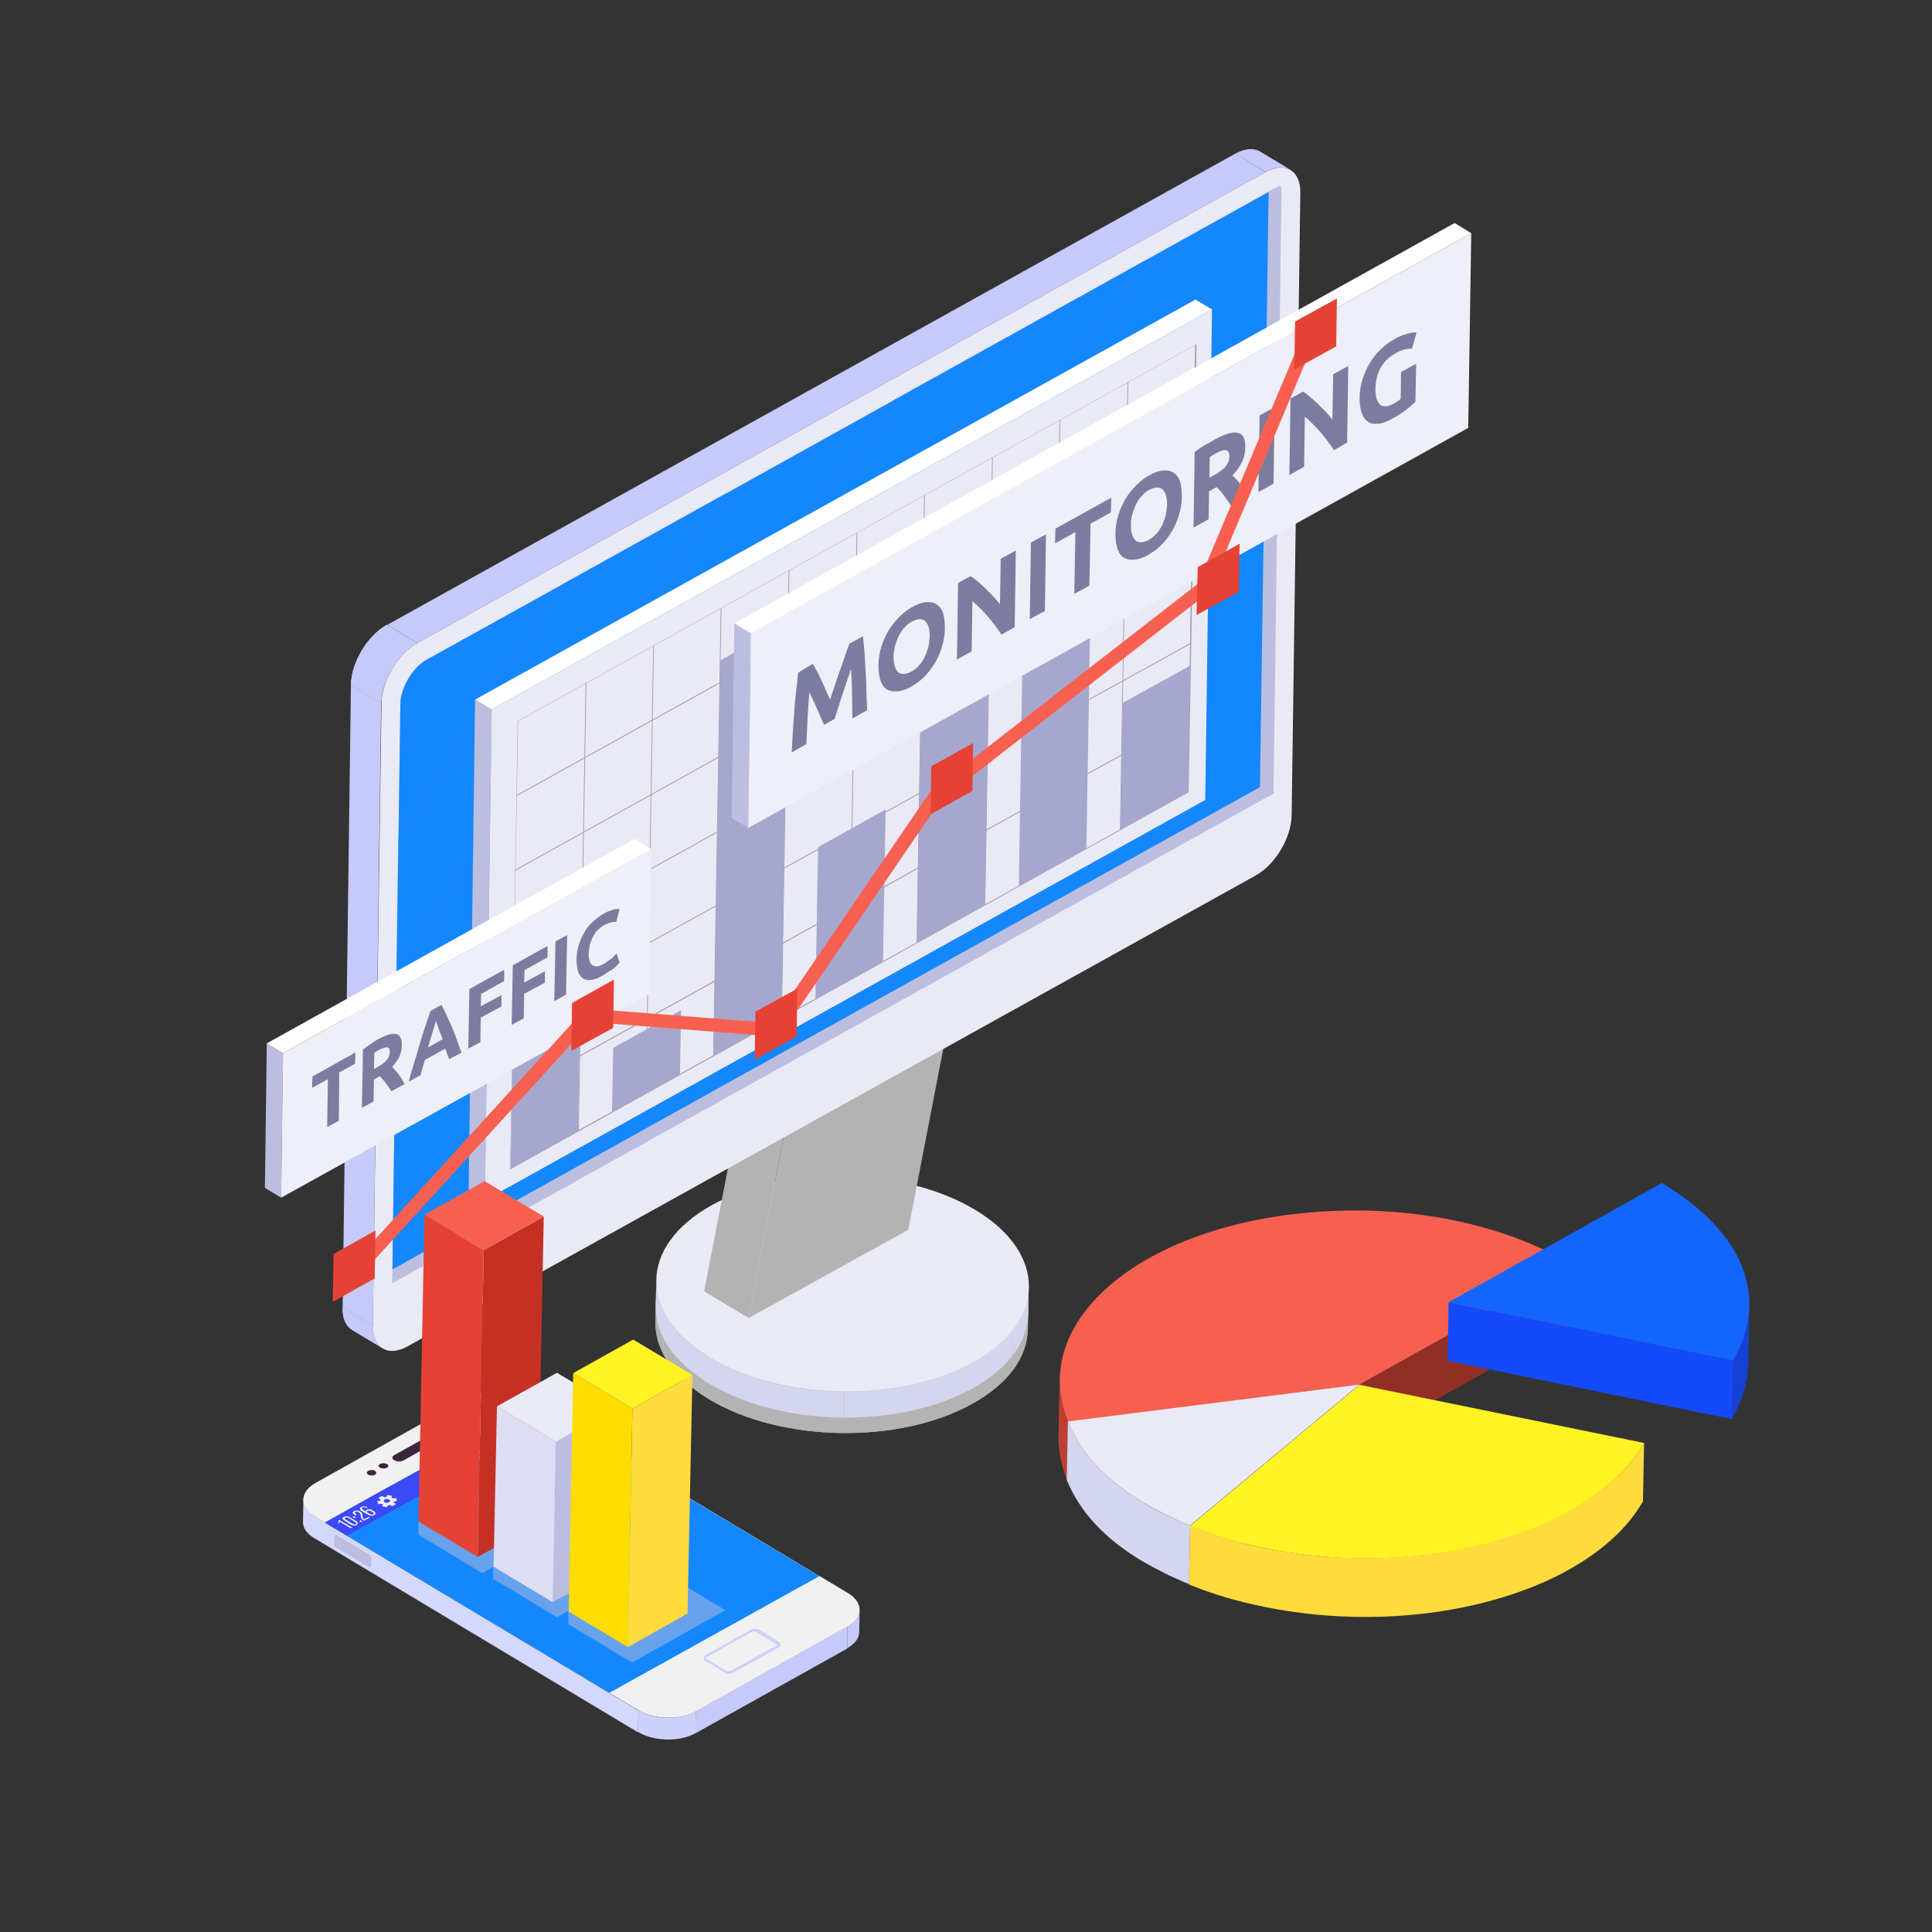<svg xmlns="http://www.w3.org/2000/svg" xmlns:xlink="http://www.w3.org/1999/xlink" id="&#x421;&#x43B;&#x43E;&#x439;_1" x="0px" y="0px" viewBox="0 0 512 512" xml:space="preserve"><rect x="0" y="0" width="512" height="512" fill="#333333" stroke="none"/><path fill="#C6CAFA" d="M224.6,431l-0.1,5.9l-40.3,22.5l0.2-5.9L224.6,431z"></path><path fill="#C6CAFA" d="M227.8,426.7l-0.1,5.8c0,1.6-1.1,3.1-3.2,4.3l0.1-5.8C226.7,429.9,227.7,428.3,227.8,426.7z"></path><path fill="#D4D8FC" d="M169.2,453.3l-0.1,5.8l-85.7-51.4l0.1-5.8L169.2,453.3z M80.3,403.2l0.1-5.8c0,1.6,1,3.2,3.1,4.5l-0.1,5.8 C81.3,406.5,80.2,404.8,80.3,403.2z"></path><path fill="#CDD1FB" d="M184.4,453.5l-0.1,5.8c-4.2,2.4-11,2.2-15.2-0.3l0.1-5.8C173.3,455.8,180.1,455.9,184.4,453.5z"></path><path fill="#D4D8FC" d="M224.7,422.2c4.2,2.5,4.1,6.4-0.1,8.8l-40.2,22.5c-4.2,2.4-11,2.2-15.2-0.3l-85.7-51.4 c-4.2-2.5-4.1-6.4,0.1-8.8l40.2-22.5c4.2-2.4,11-2.2,15.2,0.3L224.7,422.2z"></path><path fill="#F1F1F1" d="M224.7,422.2l-7.5-4.5l-55.7,30.9l7.7,4.6c4.2,2.5,11,2.6,15.2,0.3l40.2-22.5 C228.8,428.7,228.8,424.7,224.7,422.2z M139,370.9c-4.2-2.5-11-2.6-15.2-0.3l-40.2,22.5c-4.2,2.4-4.3,6.3-0.1,8.8l2.6,1.6l55.7-30.9 L139,370.9z"></path><path fill="#1587FD" d="M217.1,417.7l-55.6,30.9l-58.2-34.8l-7.5-4.5L92,407l-5.9-3.5l14.1-7.9l10.9-6l30.7-17.1l5.9,3.6 L217.1,417.7z"></path><path fill="#3C49F7" d="M147.7,376.1L92,407l-5.9-3.5l14.1-7.9l10.9-6l30.7-17.1L147.7,376.1z"></path><path fill="#F1F1F1" d="M104.7,397l-0.7,0.1l-0.1-0.1c-0.1,0-0.1-0.1-0.2-0.1l0.2-0.4c0-0.1,0-0.1-0.1-0.1l-1-0.2 c-0.1,0-0.2,0-0.2,0.1l-0.2,0.4c-0.2,0-0.3,0-0.5,0.1l-0.5-0.3h-0.3l-0.7,0.4c-0.1,0-0.1,0.1,0,0.2l0.5,0.3 c-0.1,0.1-0.1,0.2-0.1,0.3l-0.7,0.1c-0.1,0-0.2,0.1-0.1,0.1l0.2,0.6c0,0.1,0.1,0.1,0.2,0.1l0.7-0.1c0.1,0,0.1,0.1,0.2,0.1 s0.1,0.1,0.2,0.1l-0.2,0.4c0,0.1,0,0.1,0.1,0.1l1,0.2c0.1,0,0.2,0,0.2-0.1l0.2-0.4c0.2,0,0.4,0,0.5-0.1l0.5,0.3h0.3l0.7-0.4 c0.1,0,0.1-0.1,0-0.2l-0.5-0.3c0.1-0.1,0.1-0.2,0.1-0.3l0.7-0.1c0.1,0,0.2-0.1,0.1-0.1l-0.2-0.6C104.9,397.1,104.8,397,104.7,397z  M103.1,398.1c-0.3,0.2-0.9,0.2-1.2,0c-0.3-0.2-0.3-0.5,0-0.7s0.9-0.2,1.2,0C103.5,397.6,103.5,397.9,103.1,398.1z"></path><g>	<path fill="#F1F1F1" d="M117.7,386.9c-1.4,0.8-1.9,1.9-1.4,2.9l0.5-0.1c-0.4-0.9,0-1.9,1.3-2.6c1.2-0.7,3-0.9,4.5-0.6l0.1-0.3  C121,385.9,119.1,386.1,117.7,386.9z"></path>	<path fill="#F1F1F1" d="M118.8,387.6c-0.9,0.5-1.3,1.3-1,2l0.5-0.1c-0.3-0.6,0-1.2,0.8-1.7c0.8-0.4,1.9-0.6,2.9-0.4l0.1-0.3  C121.1,386.9,119.8,387,118.8,387.6z"></path>	<path fill="#F1F1F1" d="M120,388.3c-0.5,0.3-0.7,0.7-0.5,1.1l0.5-0.1c-0.1-0.3,0-0.6,0.4-0.8c0.4-0.2,0.9-0.3,1.3-0.2l0.1-0.3  C121.2,387.9,120.5,388,120,388.3z M121.9,389.4c-0.3,0.2-0.7,0.1-1,0c-0.1-0.1-0.2-0.1-0.2-0.2c-0.1-0.1,0-0.3,0.2-0.4  s0.5-0.1,0.7-0.1c0.1,0,0.2,0.1,0.3,0.1C122.2,389,122.2,389.3,121.9,389.4z"></path></g><g>	<path fill="#F1F1F1" d="M90.1,403.3c-0.1,0.1-0.2,0.2-0.3,0.4l-0.3-0.2c0.4-0.2,0.3-0.4,0.1-0.6l0.3-0.1l3.4,2l-0.4,0.2L90.1,403.3  L90.1,403.3z M91.2,402.9c-0.5-0.3-0.6-0.7-0.1-0.9c0.5-0.3,1.1-0.2,1.6,0.1l1.7,1c0.5,0.3,0.6,0.7,0.1,1s-1.1,0.2-1.6-0.1  L91.2,402.9z M93.4,403.8c0.3,0.2,0.6,0.2,0.9,0.1c0.3-0.2,0.2-0.3-0.1-0.5l-1.8-1.1c-0.3-0.2-0.6-0.2-0.9-0.1  c-0.3,0.2-0.2,0.3,0.1,0.5L93.4,403.8z M93.8,401.8l0.5,0.3l-0.4,0.2l-0.5-0.3L93.8,401.8z M95.6,402.9l0.5,0.3l-0.4,0.2l-0.5-0.3  L95.6,402.9z M95.5,400.6c1,0.6,0.2,1.5,1,2h0.1l1.1-0.6l0.3,0.2l-1.5,0.8l-0.3-0.2c-1.1-0.7-0.1-1.4-1.1-2  c-0.3-0.2-0.7-0.3-0.9-0.1c-0.3,0.2-0.2,0.3,0.1,0.5l0.3,0.2l-0.4,0.2l-0.3-0.2c-0.5-0.3-0.6-0.7-0.1-0.9  C94.4,400.2,95,400.3,95.5,400.6z M97.4,399.5l-0.3,0.2l-0.1-0.1c-0.3-0.2-0.6-0.2-0.9-0.1c-0.3,0.2-0.2,0.3,0.1,0.6l0.8,0.5  c-0.1-0.2-0.1-0.4,0.2-0.5c0.4-0.2,1-0.2,1.4,0.1l0.5,0.3c0.5,0.3,0.6,0.7,0.1,1s-1.1,0.2-1.7-0.1l-1.7-1c-0.5-0.3-0.6-0.7-0.1-1  C96.3,399.1,96.9,399.2,97.4,399.5z M97.5,400.9l0.5,0.3c0.3,0.2,0.6,0.2,0.9,0.1c0.3-0.2,0.2-0.3-0.1-0.5l-0.5-0.3  c-0.3-0.2-0.6-0.2-0.9-0.1C97.1,400.6,97.1,400.7,97.5,400.9z"></path></g><g>	<path fill="#F1F1F1" d="M133,381.9l0.7,0.4l-0.4,0.2l-0.7-0.4l-1.1,0.6l-0.3-0.2l-1.3-2l0.4-0.2l2.4,1.4l0.3-0.2l0.3,0.2L133,381.9  L133,381.9z M131.5,382.3l0.8-0.4l-1.7-1L131.5,382.3z M132.4,379.5l-1.2,0.7l-0.3-0.2l1.6-0.9l0.3,0.2l2.2,2.3l-0.4,0.2  L132.4,379.5L132.4,379.5z M134.3,378.7l1.1,0.6c0.3,0.2,0.4,0.4,0.1,0.6c-0.3,0.2-0.7,0.1-1-0.1l-1.1-0.6  c-0.3-0.2-0.4-0.4-0.1-0.6C133.6,378.4,134,378.5,134.3,378.7z M133.5,379.1l1.1,0.7c0.2,0.1,0.4,0.1,0.6,0  c0.2-0.1,0.1-0.2-0.1-0.3l-1.1-0.7c-0.2-0.1-0.4-0.1-0.6,0C133.3,378.8,133.3,379,133.5,379.1z M134.9,377.7l2,2.8l-0.2,0.1l-2-2.8  L134.9,377.7z M137.2,378.5l1.1,0.6c0.3,0.2,0.4,0.4,0.1,0.6c-0.3,0.2-0.7,0.1-1-0.1l-1.1-0.6c-0.3-0.2-0.4-0.4,0-0.6  C136.6,378.2,136.9,378.3,137.2,378.5z M136.5,378.9l1.1,0.7c0.2,0.1,0.4,0.1,0.6,0c0.2-0.1,0.1-0.2-0.1-0.3l-1.1-0.7  c-0.2-0.1-0.4-0.1-0.6,0C136.3,378.7,136.3,378.8,136.5,378.9z"></path></g><path fill="#F1F1F1" d="M141.6,379.1l-4.6-2.8l2.7-1.5l4.6,2.8L141.6,379.1z M137.7,376.3l3.9,2.3l1.9-1.1l-3.9-2.3L137.7,376.3z"></path><path fill="#F1F1F1" d="M143.9,377.6l-2.3,1.3l-1.9-1.2l2.3-1.2L143.9,377.6z M139.1,375.4L138,376l-0.8-0.4l1.2-0.7L139.1,375.4z"></path><g>	<path fill="#F1F1F1" d="M127.8,386.4l-1.2,0.7l-2.3-1.4l1.2-0.7L127.8,386.4z M129.5,385.4l-1.2,0.7l-3.1-1.9l1.2-0.7L129.5,385.4z   M131.3,384.4l-1.2,0.7l-4.7-2.8l1.2-0.6L131.3,384.4z"></path></g><g>	<path fill="#3D263D" d="M116.9,381.4L107,387c-0.7,0.4-1.8,0.4-2.5,0s-0.7-1,0-1.4l9.9-5.5c0.7-0.4,1.8-0.4,2.5,0  C117.6,380.4,117.6,381.1,116.9,381.4z M121.8,377.3c-1-0.6-2.5-0.6-3.5-0.1s-1,1.5,0,2c1,0.6,2.5,0.6,3.5,0.1  S122.8,377.9,121.8,377.3z"></path>			<ellipse transform="matrix(1.655938e-02 -1 1 1.655938e-02 -288.563 483.63)" fill="#3D263D" cx="101.6" cy="388.5" rx="0.7" ry="1.3"></ellipse>	<path fill="#3D263D" d="M99.4,389.8c-0.5-0.3-1.3-0.3-1.8,0s-0.5,0.7,0,1s1.3,0.3,1.8,0C99.8,390.5,99.8,390.1,99.4,389.8z"></path></g><g>	<path fill="#CDD1FB" d="M193.2,443.6c-0.4,0-0.8-0.1-1.1-0.3l-5.1-3.1c-0.4-0.2-0.6-0.5-0.5-0.9c0-0.3,0.2-0.6,0.6-0.8l11.9-6.6  c0.6-0.3,1.6-0.3,2.2,0l5.1,3.1c0.4,0.2,0.6,0.5,0.5,0.9c0,0.3-0.2,0.6-0.6,0.8l-11.9,6.6C194,443.5,193.6,443.6,193.2,443.6  L193.2,443.6z M199.9,432.4c-0.3,0-0.6,0-0.8,0.2l-11.9,6.6c-0.2,0.1-0.2,0.2-0.2,0.2c0,0.1,0.1,0.1,0.2,0.2l5.1,3.1  c0.4,0.2,1.1,0.2,1.5,0l11.9-6.6c0.2-0.1,0.2-0.2,0.2-0.2c0-0.1-0.1-0.1-0.2-0.2l-5.1-3.1C200.5,432.5,200.2,432.4,199.9,432.4z"></path></g><g display="none">	<path display="inline" fill="#D4D8FC" d="M207.5,441.8l-2.8,1.5l3.3,1.7l0.1-3.6L207.5,441.8z"></path>	<path display="inline" fill="#F1F1F1" d="M202.9,444.3l-0.1,3.5l5.2-2.8l-3.3-1.7L202.9,444.3z"></path></g><path display="none" fill="#10191B" d="M207.5,441.8l-0.1,2.9l-4.6,2.5l0.1-2.9L207.5,441.8z"></path><path fill="#BCBEDF" d="M98.3,415.6l-9.8-5.8l0.1-3.3l9.8,5.8L98.3,415.6z"></path><g>	<g>		<path id="a" fill="#B3B3B3" d="M272.5,345.3l-0.1,6.9c-0.1,7.3-5,14.4-14.7,19.8c-19.4,10.8-50.7,10.3-69.8-1.2   c-9.6-5.8-14.4-13.2-14.2-20.6l0.1-6.9c-0.1,7.4,4.6,14.8,14.2,20.6c19.2,11.5,50.4,12,69.8,1.2   C267.5,359.7,272.4,352.6,272.5,345.3z"></path>	</g>	<g>		<defs>			<path id="SVGID_1_" d="M272.5,345.3l-0.1,6.9c-0.1,7.3-5,14.4-14.7,19.8c-19.4,10.8-50.7,10.3-69.8-1.2    c-9.6-5.8-14.4-13.2-14.2-20.6l0.1-6.9c-0.1,7.4,4.6,14.8,14.2,20.6c19.2,11.5,50.4,12,69.8,1.2    C267.5,359.7,272.4,352.6,272.5,345.3z"></path>		</defs>		<clipPath id="SVGID_00000101066730410046556910000016866489709177636530_">			<use xlink:href="#SVGID_1_"></use>		</clipPath>		<g clip-path="url(#SVGID_00000101066730410046556910000016866489709177636530_)">			<path fill="#B3B3B3" d="M272.5,345.3l-0.1,6.9c-0.1,3.8-1.5,7.6-4.1,11.1l0.1-6.9C271.1,352.9,272.4,349.1,272.5,345.3z     M268.4,356.4l-0.1,6.9c-2.4,3.2-6,6.2-10.5,8.7c-9.5,5.3-21.8,7.9-34.2,7.8l0.1-6.9c12.4,0.1,24.7-2.5,34.2-7.8    C262.4,362.6,266,359.6,268.4,356.4z M223.6,372.9l-0.1,6.9c-12.9-0.1-25.8-3.1-35.6-9c-9.6-5.8-14.4-13.2-14.2-20.6l0.1-6.9    c-0.1,7.4,4.6,14.8,14.2,20.6C197.8,369.8,210.7,372.8,223.6,372.9z"></path>		</g>	</g>	<path fill="#B3B3B3" d="M258.3,324.7c19.2,11.5,19,29.6-0.4,40.4s-50.7,10.3-69.8-1.2c-19.2-11.5-19-29.6,0.4-40.4  S239.1,313.2,258.3,324.7z"></path>	<g>		<defs>			<path id="SVGID_00000013904438984483892640000017465065527248933041_" d="M272.6,341.2l-0.1,6.9c-0.1,7.3-5,14.4-14.7,19.8    c-19.4,10.8-50.7,10.3-69.8-1.2c-9.6-5.8-14.4-13.2-14.2-20.6l0.1-6.9c-0.1,7.4,4.6,14.8,14.2,20.6c19.2,11.5,50.4,12,69.8,1.2    C267.6,355.7,272.4,348.5,272.6,341.2z"></path>		</defs>		<clipPath id="SVGID_00000168809393306366785560000003896203072762990771_">			<use xlink:href="#SVGID_00000013904438984483892640000017465065527248933041_"></use>		</clipPath>		<g clip-path="url(#SVGID_00000168809393306366785560000003896203072762990771_)">			<path fill="#D4D6EF" d="M272.6,341.2l-0.1,6.9c-0.1,3.8-1.5,7.6-4.1,11.1l0.1-6.9C271.1,348.8,272.5,345,272.6,341.2z"></path>			<path fill="#D4D6EF" d="M268.5,352.3l-0.1,6.9c-2.4,3.2-6,6.2-10.5,8.7c-9.5,5.3-21.8,7.9-34.2,7.8l0.1-6.9    c12.4,0.1,24.7-2.5,34.2-7.8C262.5,358.5,266,355.5,268.5,352.3z M223.7,368.8l-0.1,6.9c-12.9-0.1-25.8-3.1-35.6-9    c-9.6-5.8-14.4-13.2-14.2-20.6l0.1-6.9c-0.1,7.4,4.6,14.8,14.2,20.6C197.9,365.7,210.8,368.8,223.7,368.8L223.7,368.8z"></path>		</g>	</g>	<g>		<path fill="#E9EAF5" d="M258.4,320.6c19.2,11.5,19,29.6-0.4,40.4s-50.7,10.3-69.8-1.2c-19.2-11.5-19-29.6,0.4-40.4   C207.9,308.6,239.2,309.1,258.4,320.6z"></path>	</g>	<g>		<path fill="#B3B3B3" d="M198.4,349.3l-11.8-7.1l16.1-83.2l11.8,7.1L198.4,349.3z"></path>		<path fill="#B3B3B3" d="M214.5,266.1l-11.8-7.1l42.3-23.4l11.8,7.1L214.5,266.1z"></path>		<path fill="#B3B3B3" d="M256.8,242.7l-16.1,83.2l-42.3,23.4l16.1-83.2L256.8,242.7z"></path>	</g>	<g>		<g>			<path id="e" fill="#C6CAFA" d="M334,40.2l8,4.8c-1.7-1-4-0.9-6.6,0.5l-8-4.8C330,39.3,332.3,39.2,334,40.2z"></path>		</g>		<g>			<defs>				<path id="SVGID_00000181781807701905502940000014359826250451974313_" d="M334,40.2l8,4.8c-1.7-1-4-0.9-6.6,0.5l-8-4.8     C330,39.3,332.3,39.2,334,40.2z"></path>			</defs>			<clipPath id="SVGID_00000013159297396688827170000016165228011795371945_">				<use xlink:href="#SVGID_00000181781807701905502940000014359826250451974313_"></use>			</clipPath>			<g clip-path="url(#SVGID_00000013159297396688827170000016165228011795371945_)">				<path fill="#C6CAFA" d="M335.4,45.6l-8-4.8c2.6-1.5,5-1.6,6.6-0.5l8,4.8C340.3,44,338,44.1,335.4,45.6z"></path>			</g>		</g>		<g>			<path id="g" fill="#C6CAFA" d="M101.4,357.3l-8-4.8c-1.7-1-2.7-3.1-2.6-6l8,4.8C98.7,354.2,99.7,356.3,101.4,357.3z"></path>		</g>		<g>			<defs>				<path id="SVGID_00000068653763697042980030000018171729341963030662_" d="M101.4,357.3l-8-4.8c-1.7-1-2.7-3.1-2.6-6l8,4.8     C98.7,354.2,99.7,356.3,101.4,357.3z"></path>			</defs>			<clipPath id="SVGID_00000177451651391542324700000003238406549862816399_">				<use xlink:href="#SVGID_00000068653763697042980030000018171729341963030662_"></use>			</clipPath>			<g clip-path="url(#SVGID_00000177451651391542324700000003238406549862816399_)">				<path fill="#C6CAFA" d="M101.4,357.3l-8-4.8c-1.7-1-2.7-3.1-2.6-6l8,4.8C98.7,354.2,99.7,356.3,101.4,357.3z"></path>			</g>		</g>		<g>			<path fill="#C6CAFA" d="M98.8,351.3l-8-4.8l2.2-165l8,4.8L98.8,351.3z"></path>		</g>		<g>			<path fill="#C6CAFA" d="M110.6,170.4l-8-4.8L327.4,40.7l8,4.9L110.6,170.4z"></path>		</g>		<g>			<g>				<path id="i" fill="#C6CAFA" d="M101,186.3l-8-4.8c0.1-5.9,4.3-13,9.5-15.9l8,4.8C105.4,173.3,101.1,180.4,101,186.3z"></path>			</g>			<g>				<defs>					<path id="SVGID_00000030475937994930471480000008468484039993473169_" d="M101,186.3l-8-4.8c0.1-5.9,4.3-13,9.5-15.9l8,4.8      C105.4,173.3,101.1,180.4,101,186.3z"></path>				</defs>				<clipPath id="SVGID_00000147180253453217053330000017500834165413899921_">					<use xlink:href="#SVGID_00000030475937994930471480000008468484039993473169_"></use>				</clipPath>				<g clip-path="url(#SVGID_00000147180253453217053330000017500834165413899921_)">					<path fill="#C6CAFA" d="M101,186.3l-8-4.8c0.1-5.9,4.3-13,9.5-15.9l8,4.8C105.4,173.3,101.1,180.4,101,186.3z"></path>				</g>			</g>		</g>		<path fill="#E9EAF5" d="M335.4,45.6c5.2-2.9,9.3-0.4,9.2,5.5l-2.3,165c-0.1,5.9-4.3,13-9.5,15.9L108,356.8   c-5.2,2.9-9.3,0.4-9.2-5.5l2.3-165c0.1-5.9,4.3-13,9.5-15.9L335.4,45.6z"></path>	</g>	<g>		<path fill="#E9EAF5" d="M103.9,340.1l-0.2,11.3c0,0.9,0.1,1.4,0.2,1.6c0.2,0,0.8-0.1,1.6-0.6l224.8-124.9c3.7-2,6.9-7.5,7-11.6   l0.1-5.6L103.9,340.1L103.9,340.1z"></path>		<path fill="#BCBEDF" d="M337.5,210.3L103.9,340.1l0.1-3.7l2.1-150c0.1-4.2,3.3-9.6,7-11.6l223-124l1.7-0.9   c0.9-0.5,1.4-0.6,1.6-0.6c0.1,0.2,0.2,0.7,0.2,1.6L337.5,210.3L337.5,210.3z"></path>		<path fill="#1587FD" d="M333.9,208.6l-215,119.5l-14.9,8.3l0.5-36.9l0.6-42.2l0.5-34.9l0.5-36c0.1-4.2,3.3-9.6,7-11.6l36.1-20   l43.4-24.1l44.6-24.8l66.2-36.8l32.8-18.2L333.9,208.6L333.9,208.6z"></path>	</g>	<g opacity="0.3">		<path fill="#1587FD" d="M192.5,130.6L105,257.3l0.5-35l43.6-67.6L192.5,130.6z"></path>	</g>	<g opacity="0.3">		<path fill="#1587FD" d="M303.3,69.1l-184.4,259l-14.9,8.3l0.5-36.9l132.6-193.7L303.3,69.1z"></path>	</g></g><g>	<path fill="#912F27" d="M416.9,335.3l-0.3,15.5L360,382.4l0.3-15.5L416.9,335.3z"></path>	<path fill="#963028" d="M360.3,366.9l-0.3,15.5l-77.2,9.9l0.3-15.6L360.3,366.9z"></path>	<g>		<defs>			<path id="SVGID_00000111870735638235030220000002401191840649803152_" d="M280.5,380.9l0.3-15.5c-0.1,3.8,0.7,7.6,2.3,11.4    l-0.3,15.5C281.2,388.4,280.4,384.6,280.5,380.9z"></path>		</defs>		<clipPath id="SVGID_00000137100492967760866940000015520783034947755670_">			<use xlink:href="#SVGID_00000111870735638235030220000002401191840649803152_"></use>		</clipPath>		<g clip-path="url(#SVGID_00000137100492967760866940000015520783034947755670_)">			<path fill="#BF3E33" d="M283.1,376.7l-0.3,15.5c-1.6-3.8-2.3-7.7-2.3-11.4l0.3-15.5C280.7,369.1,281.5,372.9,283.1,376.7z"></path>		</g>	</g>	<path fill="#F76050" d="M416.9,335.3l-56.6,31.6l-77.2,9.9c-10.3-24.8,15.8-49.4,58.5-54.9C369.2,318.4,396.9,323.3,416.9,335.3  L416.9,335.3z"></path>	<path fill="#E9EAF5" d="M360.3,366.9l-44.9,37.4c-4.7-1.9-8.8-4-12.6-6.2c-9.8-5.9-16.3-12.9-19.8-21.4L360.3,366.9z"></path>	<path fill="#84858D" d="M360.3,366.9l-0.3,15.5l-44.9,37.5l0.3-15.6L360.3,366.9z"></path>	<g>		<defs>			<path id="SVGID_00000088120128889031278170000006740942720252548781_" d="M315.4,404.3l-0.3,15.5c-4.7-1.9-8.8-4-12.6-6.2    c-9.8-5.9-16.3-12.9-19.8-21.4l0.3-15.5c3.5,8.5,10,15.5,19.8,21.4C306.6,400.4,310.8,402.4,315.4,404.3z"></path>		</defs>		<clipPath id="SVGID_00000034788384340696134340000013036521218252843915_">			<use xlink:href="#SVGID_00000088120128889031278170000006740942720252548781_"></use>		</clipPath>		<g clip-path="url(#SVGID_00000034788384340696134340000013036521218252843915_)">			<path fill="#D4D6EF" d="M315.4,404.3l-0.3,15.5c-4.7-1.9-8.8-4-12.6-6.2c-9.8-5.9-16.3-12.9-19.8-21.4l0.3-15.5    c3.5,8.5,10,15.5,19.8,21.4C306.6,400.4,310.8,402.4,315.4,404.3z"></path>		</g>	</g>	<g>		<g>			<defs>				<path id="SVGID_00000160882922926450224040000014529260678815923368_" d="M435.7,382.4l-0.3,15.5c-13.8,24-58.8,36.5-100.5,27.9     c-7.3-1.5-13.4-3.3-19.8-5.9l0.3-15.5c6.4,2.6,12.5,4.4,19.8,5.9C376.9,418.8,421.9,406.3,435.7,382.4z"></path>			</defs>			<clipPath id="SVGID_00000102521961147587684860000004147107966777515912_">				<use xlink:href="#SVGID_00000160882922926450224040000014529260678815923368_"></use>			</clipPath>			<g clip-path="url(#SVGID_00000102521961147587684860000004147107966777515912_)">				<path fill="#FFDB3E" d="M435.7,382.4l-0.3,15.5c-13.8,24-58.8,36.5-100.5,27.9c-7.3-1.5-13.4-3.3-19.8-5.9l0.3-15.5     c6.4,2.6,12.5,4.4,19.8,5.9C376.9,418.8,421.9,406.3,435.7,382.4z"></path>			</g>		</g>	</g>	<g>		<path fill="#FFF323" d="M435.7,382.4c-13.8,24-58.8,36.5-100.5,27.9c-7.3-1.5-13.4-3.3-19.8-5.9l44.9-37.4L435.7,382.4z"></path>	</g>	<g>		<g>			<defs>				<path id="SVGID_00000165934368723781777700000008116286535733807535_" d="M463.6,346l-0.3,15.5c-0.1,4.8-1.5,9.7-4.3,14.5     l0.3-15.5C462.1,355.7,463.5,350.8,463.6,346z"></path>			</defs>			<clipPath id="SVGID_00000183955172945585008260000016059122635090802602_">				<use xlink:href="#SVGID_00000165934368723781777700000008116286535733807535_"></use>			</clipPath>			<g clip-path="url(#SVGID_00000183955172945585008260000016059122635090802602_)">				<path fill="#1541D6" d="M463.6,346l-0.3,15.5c-0.1,4.8-1.5,9.7-4.3,14.5l0.3-15.5C462.1,355.7,463.5,350.8,463.6,346z"></path>			</g>		</g>		<g>			<path fill="#144AFC" d="M459.3,360.6l-0.3,15.5l-75.4-15.5l0.3-15.5L459.3,360.6z"></path>		</g>		<g>			<path fill="#1365FD" d="M440.4,313.5c21.7,13,28.6,30.2,18.9,47.1l-75.4-15.5L440.4,313.5z"></path>		</g>	</g></g><g>	<path fill="#BCBEDF" d="M128.5,318.1l-4.3-2.6l1.7-130.1l4.4,2.6L128.5,318.1z"></path>	<path fill="#FFFFFF" d="M130.3,188l-4.4-2.6l190.9-106l4.4,2.6L130.3,188z"></path>	<path fill="#E9EAF5" d="M321.2,82l-1.8,130L128.5,318.1l1.8-130.1L321.2,82z"></path>	<g>		<g opacity="0.4">			<path fill="#3D263D" d="M135.2,309.9l2-118.9h0.1l179.8-99.8L315,210h-0.1L135.2,309.9z M137.3,191.1l-2,118.4l179.4-99.6    l2-118.4L137.3,191.1L137.3,191.1z"></path>			<path fill="#3D263D" d="M137,210.9l-0.1-0.2L316.4,111l0.2,0.2L137,210.9z M136.6,230.7l-0.1-0.2l179.6-99.8l0.1,0.2L136.6,230.7    z M136.3,250.5l-0.1-0.2l179.6-99.8l0.1,0.2L136.3,250.5z M135.7,269.8l179.8-99.4l0.1,0.2L135.8,270L135.7,269.8z M135.7,290    l-0.2-0.2L315.1,190l0.1,0.2L135.7,290z"></path>			<path fill="#3D263D" d="M296.8,219.9l2-118.6l0.2,0l-2,118.6L296.8,219.9z M278.8,229.9l2-118.6l0.2,0l-2,118.6L278.8,229.9z     M260.9,239.8l2-118.6l0.2,0l-2,118.6L260.9,239.8z M242.9,249.8l2-118.6l0.2,0l-2,118.6L242.9,249.8z M225,259.8l2-118.6l0.2,0    l-2,118.6L225,259.8z M207,269.7l2-118.6l0.2,0l-2,118.6L207,269.7z M189,279.8l2-118.6l0.2,0l-2,118.6L189,279.8z M171.1,289.7    l2-118.6l0.2,0l-2,118.6L171.1,289.7z M153.2,299.7l2-118.6l0.2,0l-2,118.6L153.2,299.7z"></path>		</g>		<path fill="#A6A7CD" d="M153.2,299.7l-17.9,10l0.9-54.7l17.9-9.9L153.2,299.7z M180.2,284.7l-18,10l0.3-17l18-10L180.2,284.7z    M287.9,224.9l-17.9,10l1.4-88.7l18-10L287.9,224.9z M234,254.8l-17.9,10l0.7-40.3l17.9-10L234,254.8z M314.9,209.9l-18,10   l0.6-33.6l17.9-9.9L314.9,209.9z M207.1,269.8l-18,9.9l1.8-104.7l17.9-10L207.1,269.8z M261,239.8l-18,10l1.1-67.1l18-10   L261,239.8z"></path>	</g></g><g>	<path fill="#BCBEDF" d="M198.3,219.4l-4.4-2.6l0.7-51.6l4.4,2.6L198.3,219.4z"></path>	<path fill="#FFFFFF" d="M199,167.8l-4.4-2.6L385.5,59.1l4.4,2.7L199,167.8z"></path>	<path fill="#EEEFF8" d="M389.9,61.8l-0.8,51.6l-190.8,106l0.7-51.6L389.9,61.8z"></path>	<g>		<path fill="#7B7C9F" d="M215.4,175.9c0.3,0.5,0.6,1.1,1,1.8s0.8,1.5,1.2,2.4s0.8,1.7,1.2,2.7c0.4,0.9,0.8,1.8,1.2,2.6   c0.4-1.2,0.8-2.5,1.3-3.9c0.4-1.4,0.9-2.8,1.4-4.1s0.9-2.6,1.3-3.8c0.4-1.2,0.8-2.2,1.1-3l3.6-2c0.1,1.3,0.3,2.7,0.4,4.3   c0.1,1.6,0.2,3.3,0.3,5s0.2,3.5,0.2,5.3c0.1,1.8,0.1,3.4,0.2,5l-3.9,2.2c0-1.9-0.1-4.1-0.1-6.3c0-2.3-0.1-4.6-0.3-6.8   c-0.3,1-0.7,2.1-1.1,3.3l-1.2,3.6c-0.4,1.2-0.8,2.4-1.1,3.5c-0.4,1.1-0.7,2-0.9,2.8l-2.8,1.6c-0.2-0.5-0.5-1.1-0.8-1.8   s-0.7-1.5-1-2.3c-0.4-0.8-0.7-1.6-1.1-2.4c-0.4-0.8-0.7-1.5-1-2.2c-0.2,2.5-0.4,4.9-0.5,7.2c-0.1,2.4-0.2,4.6-0.3,6.6l-3.9,2.2   c0.1-1.6,0.2-3.4,0.3-5.3c0.1-1.9,0.3-3.7,0.4-5.6c0.1-1.9,0.3-3.7,0.5-5.4c0.2-1.8,0.4-3.3,0.5-4.8L215.4,175.9L215.4,175.9z    M250.4,166.5c0,1.7-0.3,3.4-0.8,5s-1.1,3-1.9,4.3c-0.8,1.3-1.7,2.5-2.8,3.6s-2.3,1.9-3.5,2.6c-1.2,0.7-2.4,1.1-3.4,1.2   c-1.1,0.1-2,0-2.8-0.4s-1.4-1.2-1.8-2.3c-0.4-1.1-0.6-2.5-0.6-4.2s0.3-3.4,0.8-5s1.2-3.1,2-4.4c0.8-1.3,1.8-2.5,2.9-3.6   c1.1-1,2.2-1.9,3.4-2.5c1.2-0.7,2.4-1.1,3.4-1.2c1.1-0.1,2,0,2.8,0.5s1.4,1.2,1.8,2.3C250.2,163.4,250.4,164.8,250.4,166.5   L250.4,166.5z M236.8,174c0,1,0.1,1.8,0.3,2.5s0.5,1.2,0.9,1.6c0.4,0.4,0.9,0.5,1.5,0.5s1.2-0.2,2-0.6c0.7-0.4,1.4-0.9,2-1.6   c0.6-0.6,1.1-1.4,1.5-2.2s0.7-1.7,1-2.6c0.2-0.9,0.3-1.9,0.4-2.9c0-1-0.1-1.8-0.3-2.5s-0.5-1.2-0.9-1.6c-0.4-0.4-0.9-0.5-1.5-0.5   s-1.2,0.2-2,0.6c-0.8,0.4-1.4,0.9-2,1.6c-0.6,0.6-1.1,1.4-1.5,2.2s-0.7,1.7-1,2.6C237,172.1,236.8,173.1,236.8,174z M265.4,168.2   c-1.1-1.7-2.3-3.3-3.6-4.8c-1.3-1.5-2.7-2.9-4.1-4.1l-0.2,13.3l-3.9,2.2l0.3-20.3l3.3-1.8c0.6,0.3,1.2,0.8,1.8,1.3   c0.7,0.6,1.3,1.2,2,1.8l2.1,2.1c0.7,0.8,1.3,1.5,1.9,2.2l0.2-12l4-2.2l-0.3,20.3L265.4,168.2z M273.2,143.8l4-2.2l-0.3,20.3   l-4,2.2L273.2,143.8z M294.5,131.9l-0.1,3.9l-5.4,3l-0.3,16.4l-4,2.2L285,141l-5.4,3l0.1-3.9L294.5,131.9z M313.2,131.6   c0,1.7-0.3,3.4-0.8,5s-1.1,3-1.9,4.3s-1.7,2.5-2.8,3.6c-1.1,1.1-2.3,1.9-3.5,2.6c-1.2,0.7-2.4,1.1-3.4,1.2c-1.1,0.1-2,0-2.8-0.4   s-1.4-1.2-1.8-2.3s-0.6-2.5-0.6-4.2s0.3-3.4,0.8-5s1.2-3.1,2-4.4c0.8-1.3,1.8-2.5,2.9-3.6c1.1-1,2.2-1.9,3.4-2.5   c1.2-0.7,2.4-1.1,3.4-1.2c1.1-0.1,2,0,2.8,0.5s1.4,1.2,1.8,2.3C313,128.5,313.2,129.9,313.2,131.6L313.2,131.6z M299.7,139.1   c0,1,0.1,1.8,0.3,2.5c0.2,0.7,0.5,1.2,0.9,1.6c0.4,0.4,0.9,0.5,1.5,0.5s1.2-0.2,2-0.6c0.7-0.4,1.4-0.9,2-1.6   c0.6-0.6,1.1-1.4,1.5-2.2s0.7-1.7,1-2.6c0.2-0.9,0.3-1.9,0.4-2.9c0-1-0.1-1.8-0.3-2.5c-0.2-0.7-0.5-1.2-0.9-1.6   c-0.4-0.4-0.9-0.5-1.5-0.5s-1.2,0.2-2,0.6c-0.8,0.4-1.4,0.9-2,1.6c-0.6,0.6-1.1,1.4-1.5,2.2s-0.7,1.7-1,2.6   C299.8,137.2,299.7,138.1,299.7,139.1z M321.9,116.5c2.7-1.5,4.7-2.1,6.1-1.8s2.1,1.6,2,3.9c0,1.4-0.3,2.7-0.9,3.9   c-0.6,1.2-1.4,2.4-2.5,3.5c0.4,0.3,0.7,0.7,1.1,1.1s0.8,0.9,1.1,1.4c0.4,0.5,0.7,1,1.1,1.6c0.3,0.6,0.7,1.1,1,1.7l-4.5,2.5   c-0.3-0.5-0.6-1-1-1.5s-0.7-1-1-1.4s-0.7-0.9-1-1.3c-0.3-0.4-0.7-0.7-1-1l-2,1.1l-0.1,7.4l-4,2.2l0.3-20c0.9-0.7,1.8-1.3,2.7-1.9   C320.4,117.4,321.2,116.9,321.9,116.5L321.9,116.5z M322.1,120.2c-0.3,0.2-0.6,0.3-0.8,0.5c-0.2,0.1-0.4,0.3-0.7,0.4l-0.1,5.5   l1.1-0.6c1.5-0.8,2.6-1.6,3.2-2.4c0.7-0.8,1-1.7,1-2.7s-0.3-1.5-1-1.6C324.3,119.2,323.4,119.5,322.1,120.2z M333.8,110.1l4-2.2   l-0.3,20.3l-4,2.2C333.5,130.4,333.8,110.1,333.8,110.1z M353.5,119.3c-1.1-1.7-2.3-3.3-3.6-4.8c-1.3-1.5-2.7-2.9-4.1-4.1   l-0.2,13.3l-3.9,2.2l0.3-20.3l3.3-1.8c0.6,0.3,1.2,0.8,1.8,1.3c0.7,0.6,1.3,1.2,2,1.8l2.1,2.1c0.7,0.7,1.3,1.5,1.9,2.2l0.2-12   l4-2.2l-0.3,20.3L353.5,119.3L353.5,119.3z M369.9,93.6c-1.9,1-3.2,2.4-4.1,4c-0.8,1.6-1.3,3.5-1.3,5.5c0,1,0.1,1.8,0.3,2.5   c0.2,0.7,0.5,1.2,0.9,1.6s0.9,0.5,1.5,0.5s1.3-0.3,2.1-0.7c0.4-0.2,0.8-0.5,1.1-0.7c0.3-0.2,0.6-0.4,0.8-0.6l0.1-7.1l4-2.2   l-0.2,10.1c-0.5,0.5-1.3,1.1-2.3,2c-1.1,0.8-2.4,1.7-3.9,2.5c-1.3,0.7-2.5,1.2-3.6,1.3c-1.1,0.1-2,0-2.7-0.5   c-0.8-0.5-1.3-1.2-1.7-2.3c-0.4-1.1-0.6-2.5-0.6-4.1c0-1.7,0.3-3.3,0.8-4.9s1.1-3,2-4.4c0.8-1.4,1.8-2.6,2.9-3.6   c1.1-1.1,2.3-1.9,3.5-2.6c0.8-0.5,1.6-0.8,2.3-1.1c0.7-0.2,1.3-0.4,1.7-0.5c0.5-0.1,0.9-0.2,1.2-0.2h0.7l-1.2,4.3   c-0.5,0-1.2,0-1.9,0.2C371.5,92.8,370.7,93.1,369.9,93.6L369.9,93.6z"></path>	</g></g><g>	<path fill="#BCBEDF" d="M74.5,317.4l-4.3-2.6l0.5-38.3l4.3,2.6L74.5,317.4z"></path>	<path fill="#FFFFFF" d="M75,279.1l-4.3-2.6l97.5-54.2l4.4,2.7L75,279.1z"></path>	<path fill="#EEEFF8" d="M172.6,225l-0.5,38.3l-97.6,54.1l0.5-38.3L172.6,225z"></path>	<g>		<path fill="#7B7C9F" d="M94.2,278.9l-0.1,3l-4.2,2.3L89.8,297l-3.1,1.7l0.2-12.7l-4.2,2.3l0.1-3L94.2,278.9L94.2,278.9z    M100.2,275.4c2.1-1.1,3.6-1.6,4.7-1.4s1.6,1.2,1.6,3c0,1.1-0.3,2.1-0.7,3.1c-0.5,0.9-1.1,1.8-1.9,2.7c0.3,0.2,0.6,0.5,0.9,0.9   c0.3,0.3,0.6,0.7,0.9,1.1s0.6,0.8,0.8,1.2c0.3,0.4,0.5,0.9,0.7,1.3l-3.5,1.9c-0.2-0.4-0.5-0.8-0.7-1.1c-0.3-0.4-0.5-0.8-0.8-1.1   c-0.3-0.3-0.5-0.7-0.8-1s-0.5-0.6-0.8-0.8l-1.5,0.9l-0.1,5.8l-3.1,1.7l0.3-15.5l2.1-1.5C99,276.1,99.6,275.7,100.2,275.4z    M100.3,278.3c-0.2,0.1-0.4,0.2-0.6,0.4c-0.2,0.1-0.3,0.2-0.5,0.3l-0.1,4.3l0.9-0.5c1.2-0.6,2-1.3,2.5-1.9s0.8-1.3,0.8-2.1   s-0.2-1.2-0.7-1.2C102.1,277.5,101.3,277.8,100.3,278.3L100.3,278.3z M119,280.7c-0.1-0.5-0.3-0.9-0.5-1.4s-0.3-1-0.5-1.4l-5.4,3   c-0.2,0.7-0.4,1.3-0.6,2s-0.4,1.3-0.5,2l-3.2,1.8c0.5-2,1.1-3.8,1.6-5.5s1-3.3,1.4-4.8c0.5-1.5,0.9-3,1.4-4.4s0.9-2.8,1.4-4.1   l2.9-1.6c0.4,0.8,0.9,1.7,1.3,2.6s0.8,1.9,1.3,2.9c0.4,1,0.9,2.1,1.3,3.3c0.4,1.2,0.9,2.5,1.4,3.9L119,280.7L119,280.7z    M115.5,270.6c-0.1,0.3-0.2,0.6-0.3,1.1c-0.1,0.5-0.3,1-0.5,1.6s-0.4,1.3-0.6,2s-0.4,1.5-0.7,2.3l3.9-2.2   c-0.2-0.6-0.4-1.1-0.6-1.6s-0.4-1-0.5-1.4c-0.2-0.4-0.3-0.8-0.4-1.1C115.7,271,115.6,270.8,115.5,270.6L115.5,270.6z M124.1,277.9   l0.3-15.8l9.2-5.1v3l-6.1,3.4l-0.1,3.3l5.5-3v3l-5.5,3l-0.1,6.5L124.1,277.9L124.1,277.9z M135.6,271.6l0.3-15.8l9.2-5.1v3   l-6.1,3.4l-0.1,3.3l5.5-3v3l-5.5,3l-0.1,6.5L135.6,271.6L135.6,271.6z M147.2,249.5l3.1-1.7l-0.3,15.8l-3.1,1.7L147.2,249.5   L147.2,249.5z M159.6,258.6c-2.2,1.2-3.9,1.5-5.1,0.7c-1.2-0.8-1.7-2.5-1.7-5.1c0-1.3,0.2-2.6,0.6-3.8c0.4-1.2,0.9-2.4,1.5-3.4   c0.6-1.1,1.4-2,2.3-2.8c0.9-0.8,1.8-1.5,2.8-2.1c0.6-0.3,1.1-0.6,1.6-0.7c0.5-0.2,0.9-0.3,1.2-0.4c0.4-0.1,0.7-0.1,0.9-0.1h0.5   l-0.9,3.4c-0.4,0-0.9,0-1.5,0.2c-0.6,0.1-1.2,0.4-1.9,0.8c-0.5,0.3-0.9,0.6-1.4,1.1c-0.5,0.4-0.9,1-1.2,1.6   c-0.4,0.6-0.6,1.3-0.9,2c-0.2,0.8-0.3,1.6-0.4,2.5c0,0.7,0,1.4,0.2,1.9c0.1,0.6,0.3,1,0.7,1.3c0.3,0.3,0.7,0.4,1.2,0.4   s1.1-0.2,1.8-0.6c0.5-0.3,0.9-0.5,1.2-0.8c0.4-0.3,0.7-0.5,1-0.7s0.5-0.5,0.7-0.7l0.6-0.6l0.8,2.4c-0.4,0.5-1.1,1.2-1.9,1.8   C161.5,257.3,160.6,258,159.6,258.6L159.6,258.6z"></path>	</g></g><g>	<path fill="#F76050" d="M92.9,340c-0.4,0-0.8-0.2-1.2-0.5c-0.7-0.7-0.8-1.8-0.1-2.5l63.1-69.2c0.7-0.7,1.8-0.8,2.5-0.1  c0.7,0.7,0.8,1.8,0.1,2.5l-63.1,69.2C93.9,339.8,93.4,340,92.9,340L92.9,340z"></path>	<path fill="#F76050" d="M205.6,274.7h-0.1l-49.6-3.9c-1-0.1-1.7-0.9-1.6-1.9c0.1-1,0.9-1.7,1.9-1.6l49.6,3.9c1,0.1,1.7,0.9,1.6,1.9  C207.3,274,206.5,274.7,205.6,274.7L205.6,274.7z"></path>	<path fill="#F76050" d="M205.6,274.7c-0.3,0-0.7-0.1-1-0.3c-0.8-0.6-1-1.7-0.5-2.5l42.2-61.8c0.6-0.8,1.7-1,2.5-0.5  c0.8,0.6,1,1.7,0.5,2.5l-42.2,61.8C206.8,274.4,206.2,274.7,205.6,274.7z"></path>	<path fill="#F76050" d="M247.8,212.9c-0.5,0-1-0.2-1.4-0.7c-0.6-0.8-0.5-1.9,0.3-2.5l71-55.2c0.8-0.6,1.9-0.5,2.5,0.3  s0.5,1.9-0.3,2.5l-71,55.2C248.6,212.8,248.2,212.9,247.8,212.9L247.8,212.9z"></path>	<path fill="#F76050" d="M318.8,157.7c-0.2,0-0.4,0-0.7-0.1c-0.9-0.4-1.3-1.4-0.9-2.3l26.4-62.7c0.4-0.9,1.4-1.3,2.3-0.9  s1.3,1.4,0.9,2.3l-26.4,62.7C320.1,157.3,319.5,157.7,318.8,157.7L318.8,157.7z"></path>	<g>		<path fill="#E54235" d="M88.4,332.3L88.2,345l11.1-6.2l0.2-12.7L88.4,332.3z M151.6,265.8l-0.2,12.7l11.1-6.1l0.2-12.8   L151.6,265.8z M200.2,268.1l-0.2,12.7l11.1-6.1l0.2-12.7L200.2,268.1z M246.8,203.1l-0.2,12.7l11.1-6.2l0.2-12.7L246.8,203.1z    M317.1,163l11.2-6.2l0.2-12.7l-11.1,6.2L317.1,163z M343.2,85.2L343,97.9l11.1-6.1l0.2-12.7L343.2,85.2z"></path>	</g></g><g>	<path opacity="0.5" fill="#BCBEDF" d="M192.2,426.7l-24.7,13.9l-16.9-10.2V427l24.6-10.5L192.2,426.7z   M172.3,414.7l-24.7,13.9l-16.9-10.2v-3.3l24.7-10.5L172.3,414.7z"></path>	<path opacity="0.5" fill="#BCBEDF" d="M152.5,403l-24.7,13.9l-16.9-10.2v-3.4l24.6-10.5L152.5,403z"></path>	<path fill="#C53024" d="M144.1,322.4l-1.6,81.4l-15.9,8.8l1.6-81.3L144.1,322.4z"></path>	<path fill="#E54235" d="M128.2,331.3l-1.6,81.3l-15.7-9.4l1.6-81.3L128.2,331.3z"></path>	<path fill="#F76050" d="M144.1,322.4l-15.9,8.9l-15.7-9.4l15.9-8.9L144.1,322.4z"></path>	<g>		<path fill="#BCBEDF" d="M163.3,373.2l-0.9,42.5l-15.9,8.9l0.9-42.5L163.3,373.2z"></path>		<path fill="#DDDEF4" d="M147.4,382.1l-0.9,42.5l-15.7-9.4l0.9-42.5L147.4,382.1z"></path>		<path fill="#E9EAF5" d="M163.3,373.2l-15.9,8.9l-15.7-9.4l15.9-8.9L163.3,373.2z"></path>	</g>	<g>		<path fill="#FFDB3E" d="M183.5,364.4l-1.3,63.2l-15.8,8.9l1.2-63.2L183.5,364.4z"></path>		<path fill="#FFDD00" d="M167.6,373.3l-1.2,63.2l-15.7-9.4l1.2-63.2L167.6,373.3z"></path>		<path fill="#FFF323" d="M183.5,364.4l-15.9,8.9l-15.7-9.4l15.9-8.9L183.5,364.4z"></path>	</g></g></svg>